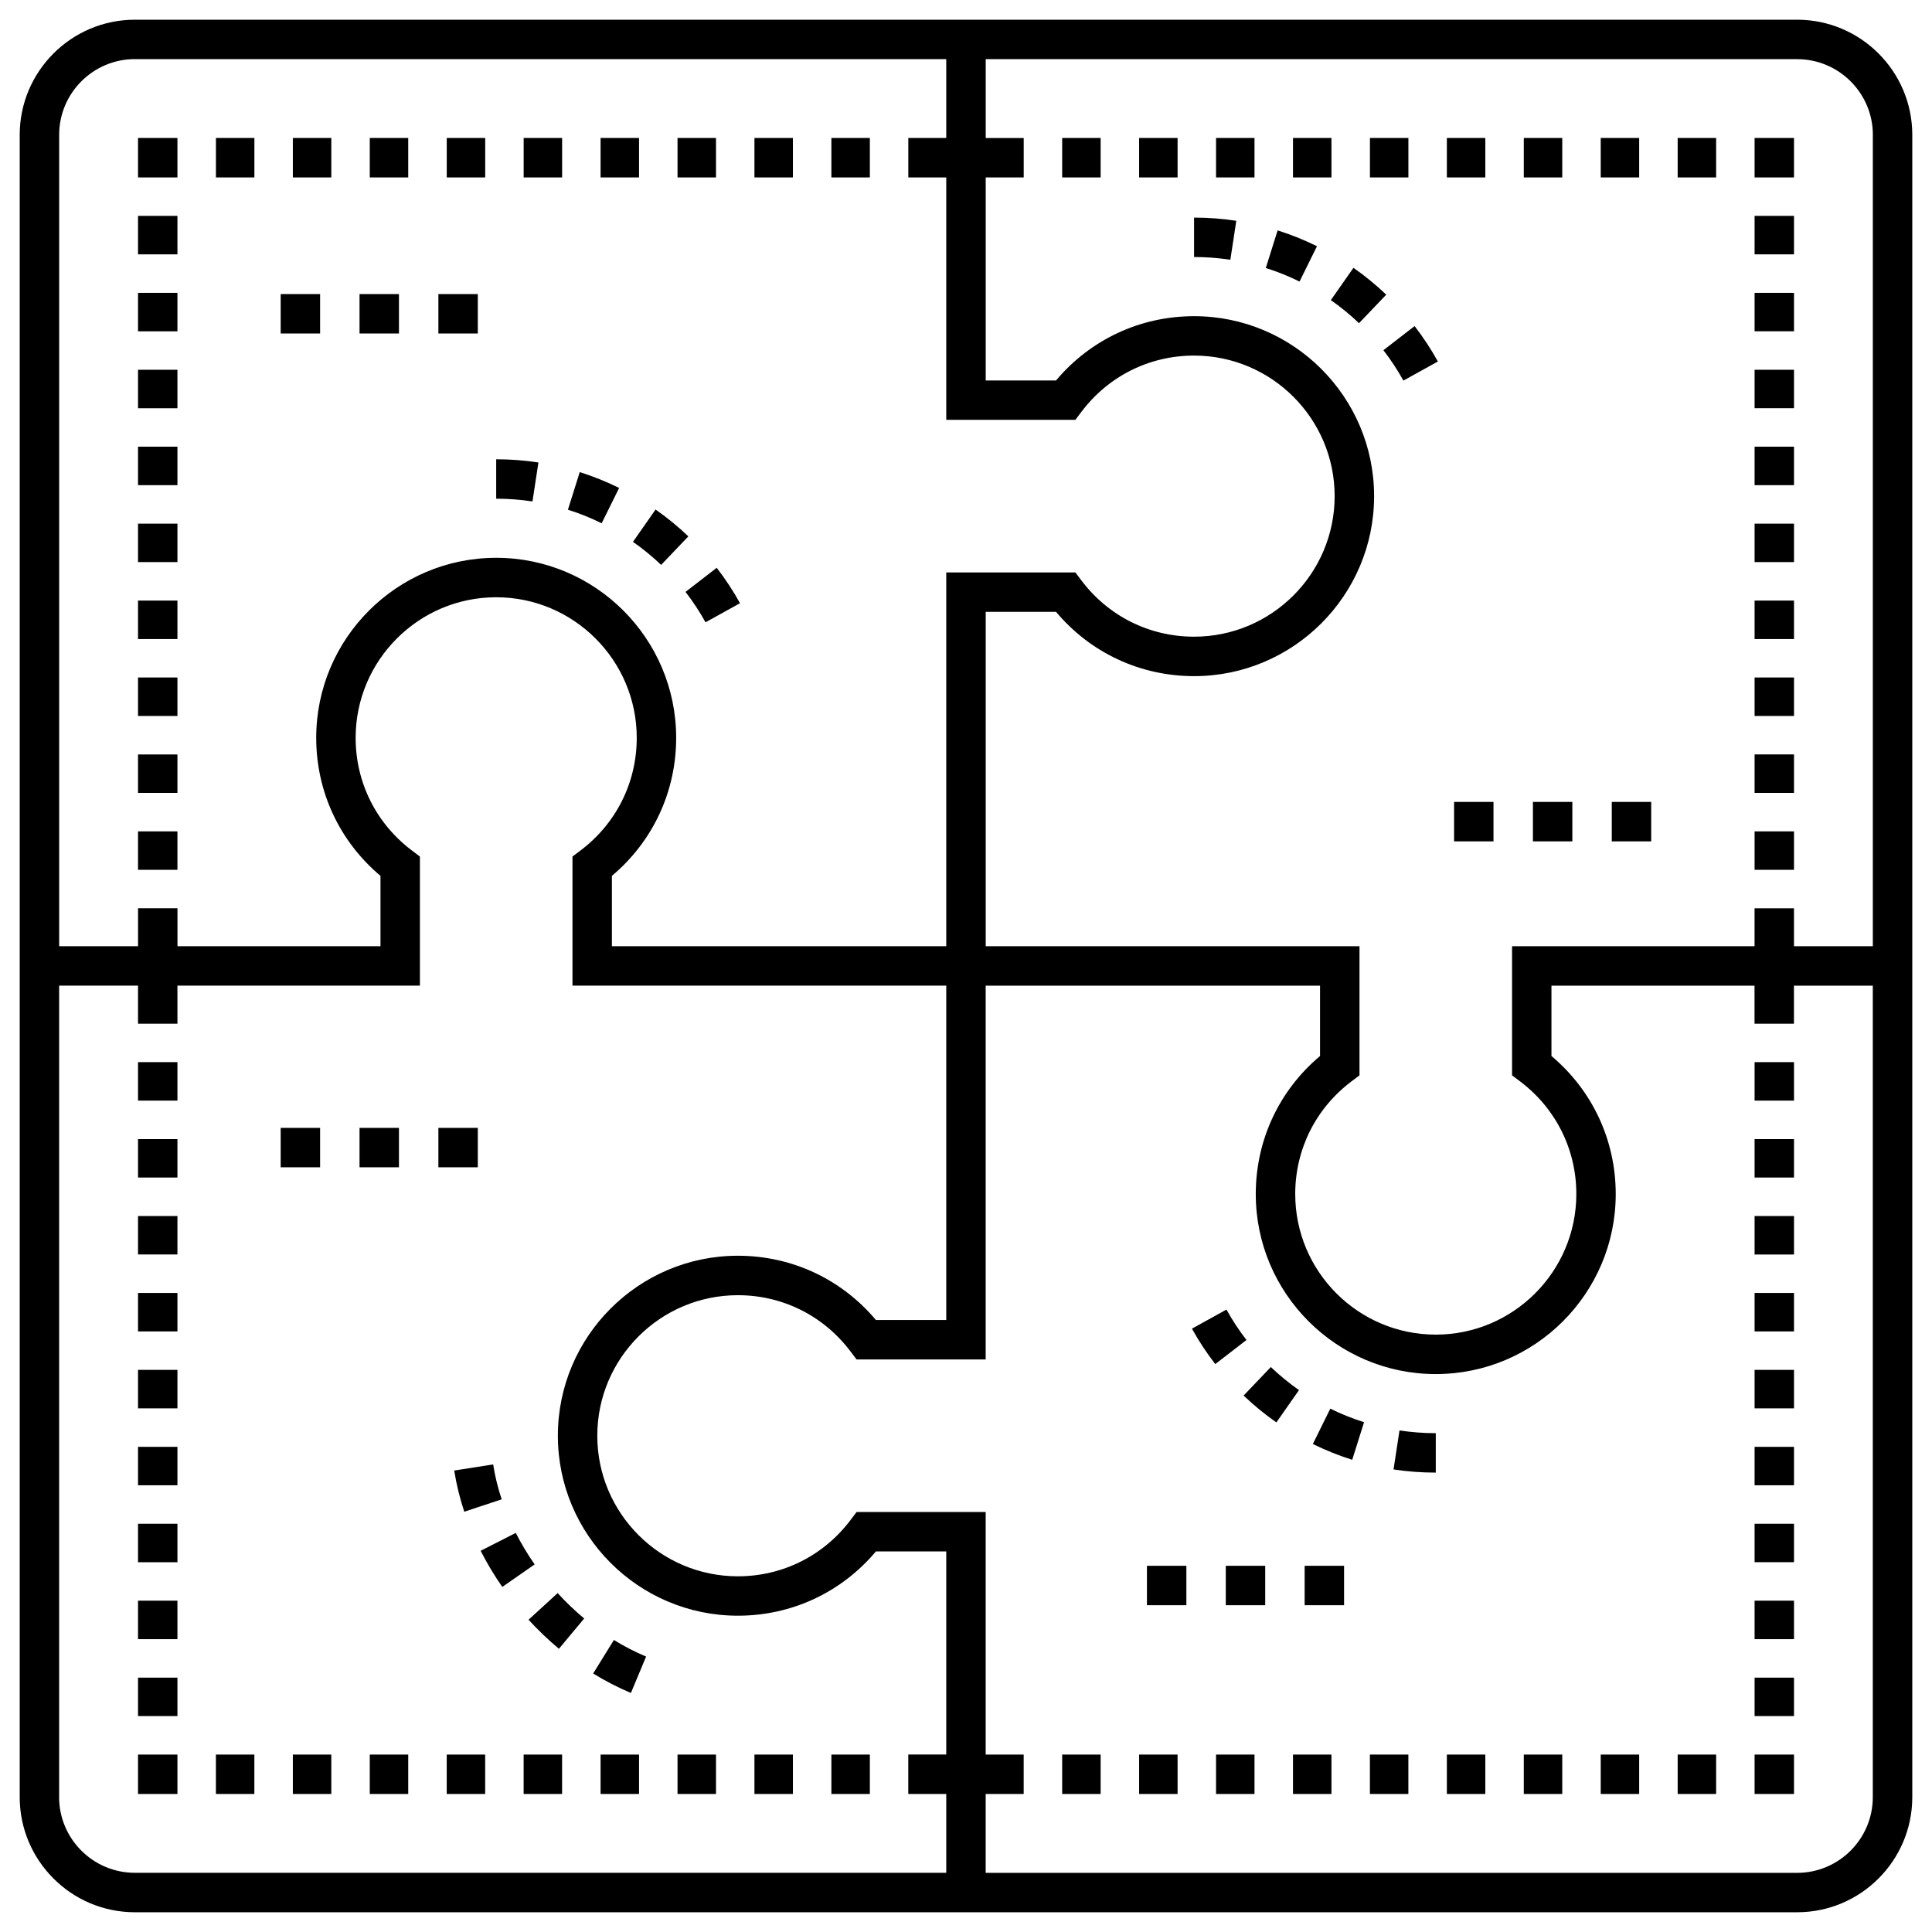 <svg viewBox="0 0 64 64" xmlns="http://www.w3.org/2000/svg">
  <path
    d="M41.912 51.869h-1.306v1.306h1.306v-1.306zM44.524 51.869h-1.306v1.306h1.306v-1.306zM39.3 51.869h-1.306v1.306h1.306v-1.306zM13.216 37.362h-1.306v1.306h1.306v-1.306zM15.828 37.362h-1.306v1.306h1.306v-1.306zM10.604 37.362h-1.306v1.306h1.306v-1.306zM13.216 9.741h-1.306v1.306h1.306v-1.306zM10.604 9.741h-1.306v1.306h1.306v-1.306zM15.828 9.741h-1.306v1.306h1.306v-1.306zM54.698 26.565h-1.306v1.306h1.306v-1.306zM49.474 26.565h-1.306v1.306h1.306v-1.306zM52.086 26.565h-1.306v1.306h1.306v-1.306zM43.627 8.156c-.419-.207-.858-.383-1.304-.524l-.392 1.246c.383.12.759.271 1.118.449l.578-1.171zM40.954 7.314c-.459-.07-.93-.106-1.399-.106v1.306c.403 0 .808.031 1.202.091l.197-1.292zM45.019 10.706l.902-.945c-.338-.322-.703-.622-1.086-.889l-.749 1.07c.329.23.643.487.933.764zM18.472 52.774l-.963.882c.315.344.653.667 1.006.962l.837-1.003c-.309-.258-.605-.541-.88-.842zM19.648 55.436c.407.251.828.468 1.252.645l.503-1.205c-.36-.151-.72-.335-1.067-.55l-.687 1.111zM17.086 50.78l-1.164.592c.208.41.45.813.717 1.197l1.072-.746c-.234-.336-.444-.686-.625-1.043zM15.379 50.078l1.24-.411c-.128-.384-.223-.773-.282-1.156l-1.29.202c.071.454.183.914.333 1.366zM46.489 12.608l1.143-.633c-.226-.408-.485-.802-.772-1.173l-1.033.799c.246.318.469.657.662 1.006zM17.836 15.32c-.46-.07-.93-.106-1.399-.106v1.306c.403 0 .808.031 1.202.091l.197-1.291zM23.371 20.615l1.143-.633c-.226-.408-.485-.802-.772-1.173l-1.033.799c.246.318.469.657.662 1.006zM46.163 48.677c.46.07.93.105 1.399.105v-1.306c-.403 0-.808-.031-1.202-.091l-.197 1.291zM20.509 16.163c-.419-.207-.857-.383-1.304-.524l-.392 1.246c.383.12.759.271 1.118.449l.579-1.171zM43.49 47.834c.419.207.858.383 1.304.524l.392-1.246c-.383-.12-.759-.271-1.118-.449l-.578 1.171zM40.628 43.381l-1.143.633c.225.407.485.802.772 1.173l1.034-.798c-.246-.319-.469-.657-.663-1.007zM42.098 45.285l-.902.945c.338.322.703.622 1.086.889l.749-1.07c-.329-.23-.642-.487-.933-.764zM21.901 18.713l.902-.945c-.338-.322-.703-.622-1.086-.889l-.749 1.07c.329.23.642.487.933.764zM.653 4.467v55.065c0 2.103 1.711 3.814 3.815 3.814h55.065c2.103 0 3.814-1.711 3.814-3.814v-55.065c0-2.103-1.711-3.814-3.814-3.814h-55.065c-2.103 0-3.815 1.711-3.815 3.814zm3.815-2.508h26.878v2.612h-1.257v1.306h1.257v8.031h4.277l.196-.26c.894-1.188 2.256-1.869 3.736-1.869 2.568 0 4.657 2.089 4.657 4.656 0 2.568-2.089 4.656-4.657 4.656-1.481 0-2.843-.681-3.736-1.869l-.196-.26h-4.277v12.382h-11.076v-2.33c1.357-1.141 2.129-2.789 2.129-4.573 0-3.288-2.675-5.963-5.962-5.963-3.288 0-5.962 2.675-5.962 5.963 0 1.784.772 3.432 2.129 4.573v2.33h-6.725v-1.257h-1.306v1.257h-2.613v-26.878c0-1.383 1.125-2.508 2.509-2.508zm-2.509 57.573v-26.881h2.613v1.26h1.306v-1.26h8.032v-4.277l-.26-.196c-1.188-.894-1.869-2.256-1.869-3.736 0-2.568 2.089-4.657 4.656-4.657 2.568 0 4.656 2.089 4.656 4.657 0 1.481-.681 2.842-1.869 3.736l-.26.196v4.277h12.382v11.076h-2.33c-1.141-1.357-2.789-2.129-4.573-2.129-3.288 0-5.963 2.675-5.963 5.962 0 3.288 2.675 5.962 5.963 5.962 1.784 0 3.432-.772 4.573-2.129h2.33v6.728h-1.258v1.306h1.258v2.612h-26.879c-1.383 0-2.509-1.125-2.509-2.508zm57.573 2.508h-26.88v-2.612h1.259v-1.306h-1.259v-8.034h-4.277l-.196.26c-.894 1.188-2.256 1.869-3.736 1.869-2.568 0-4.657-2.089-4.657-4.656 0-2.568 2.089-4.656 4.657-4.656 1.481 0 2.843.681 3.736 1.869l.196.26h4.277v-12.382h11.076v2.33c-1.357 1.141-2.129 2.789-2.129 4.573 0 3.288 2.675 5.963 5.962 5.963 3.288 0 5.962-2.675 5.962-5.963 0-1.784-.772-3.432-2.129-4.573v-2.33h6.727v1.26h1.306v-1.26h2.612v26.881c0 1.383-1.125 2.508-2.508 2.508zm2.508-57.573v26.878h-2.612v-1.257h-1.306v1.257h-8.033v4.277l.26.196c1.188.894 1.869 2.256 1.869 3.736 0 2.568-2.089 4.657-4.656 4.657-2.568 0-4.656-2.089-4.656-4.657 0-1.481.681-2.843 1.869-3.736l.26-.196v-4.277h-12.382v-11.076h2.33c1.141 1.357 2.789 2.129 4.573 2.129 3.288 0 5.963-2.675 5.963-5.962 0-3.288-2.675-5.962-5.963-5.962-1.784 0-3.432.772-4.573 2.129h-2.33v-6.725h1.259v-1.306h-1.259v-2.612h26.88c1.383 0 2.508 1.125 2.508 2.508zM5.878 58.122h-1.306v1.306h1.306v-1.306zM5.878 40.282h-1.306v1.274h1.306v-1.274zM5.878 55.574h-1.306v1.274h1.306v-1.274zM5.878 42.831h-1.306v1.274h1.306v-1.274zM5.878 45.379h-1.306v1.274h1.306v-1.274zM5.878 7.151h-1.306v1.274h1.306v-1.274zM5.878 53.025h-1.306v1.274h1.306v-1.274zM5.878 35.185h-1.306v1.274h1.306v-1.274zM5.878 47.928h-1.306v1.274h1.306v-1.274zM5.878 50.477h-1.306v1.274h1.306v-1.274zM5.878 9.7h-1.306v1.275h1.306v-1.275zM5.878 27.54h-1.306v1.274h1.306v-1.274zM5.878 17.346h-1.306v1.274h1.306v-1.274zM5.878 22.443h-1.306v1.275h1.306v-1.275zM5.878 19.895h-1.306v1.274h1.306v-1.274zM5.878 24.992h-1.306v1.274h1.306v-1.274zM5.878 14.797h-1.306v1.274h1.306v-1.274zM5.878 12.249h-1.306v1.274h1.306v-1.274zM5.878 37.734h-1.306v1.274h1.306v-1.274zM5.878 4.571h-1.306v1.306h1.306v-1.306zM28.815 4.571h-1.274v1.306h1.274v-1.306zM23.718 4.571h-1.274v1.306h1.274v-1.306zM26.266 4.571h-1.274v1.306h1.274v-1.306zM51.752 4.571h-1.274v1.306h1.274v-1.306zM54.3 4.571h-1.274v1.306h1.274v-1.306zM21.169 4.571h-1.274v1.306h1.274v-1.306zM49.203 4.571h-1.274v1.306h1.274v-1.306zM44.106 4.571h-1.274v1.306h1.274v-1.306zM41.557 4.571h-1.274v1.306h1.274v-1.306zM36.46 4.571h-1.274v1.306h1.274v-1.306zM46.655 4.571h-1.274v1.306h1.274v-1.306zM16.073 4.571h-1.274v1.306h1.274v-1.306zM13.523 4.571h-1.274v1.306h1.274v-1.306zM56.849 4.571h-1.274v1.306h1.274v-1.306zM18.621 4.571h-1.274v1.306h1.274v-1.306zM8.427 4.571h-1.274v1.306h1.274v-1.306zM10.975 4.571h-1.274v1.306h1.274v-1.306zM39.009 4.571h-1.274v1.306h1.274v-1.306zM59.429 4.571h-1.306v1.306h1.306v-1.306zM59.429 7.151h-1.306v1.274h1.306v-1.274zM59.429 19.895h-1.306v1.274h1.306v-1.274zM59.429 53.025h-1.306v1.274h1.306v-1.274zM59.429 9.7h-1.306v1.274h1.306v-1.274zM59.429 55.574h-1.306v1.274h1.306v-1.274zM59.429 22.443h-1.306v1.274h1.306v-1.274zM59.429 17.346h-1.306v1.274h1.306v-1.274zM59.429 12.248h-1.306v1.274h1.306v-1.274zM59.429 14.797h-1.306v1.274h1.306v-1.274zM59.429 42.831h-1.306v1.274h1.306v-1.274zM59.429 24.991h-1.306v1.274h1.306v-1.274zM59.429 35.185h-1.306v1.274h1.306v-1.274zM59.429 37.734h-1.306v1.274h1.306v-1.274zM59.429 45.379h-1.306v1.274h1.306v-1.274zM59.429 47.928h-1.306v1.274h1.306v-1.274zM59.429 27.54h-1.306v1.274h1.306v-1.274zM59.429 40.283h-1.306v1.275h1.306v-1.275zM59.429 50.476h-1.306v1.274h1.306v-1.274zM59.429 58.122h-1.306v1.306h1.306v-1.306zM13.523 58.122h-1.274v1.306h1.274v-1.306zM39.009 58.122h-1.274v1.306h1.274v-1.306zM28.815 58.122h-1.274v1.306h1.274v-1.306zM23.718 58.122h-1.274v1.306h1.274v-1.306zM16.072 58.122h-1.274v1.306h1.274v-1.306zM36.46 58.122h-1.274v1.306h1.274v-1.306zM10.975 58.122h-1.274v1.306h1.274v-1.306zM18.62 58.122h-1.274v1.306h1.274v-1.306zM21.169 58.122h-1.274v1.306h1.274v-1.306zM26.266 58.122h-1.274v1.306h1.274v-1.306zM46.654 58.122h-1.274v1.306h1.274v-1.306zM41.557 58.122h-1.274v1.306h1.274v-1.306zM54.3 58.122h-1.274v1.306h1.274v-1.306zM56.849 58.122h-1.274v1.306h1.274v-1.306zM49.203 58.122h-1.274v1.306h1.274v-1.306zM51.752 58.122h-1.274v1.306h1.274v-1.306zM44.106 58.122h-1.274v1.306h1.274v-1.306zM8.426 58.122h-1.274v1.306h1.274v-1.306z" />
  </svg>